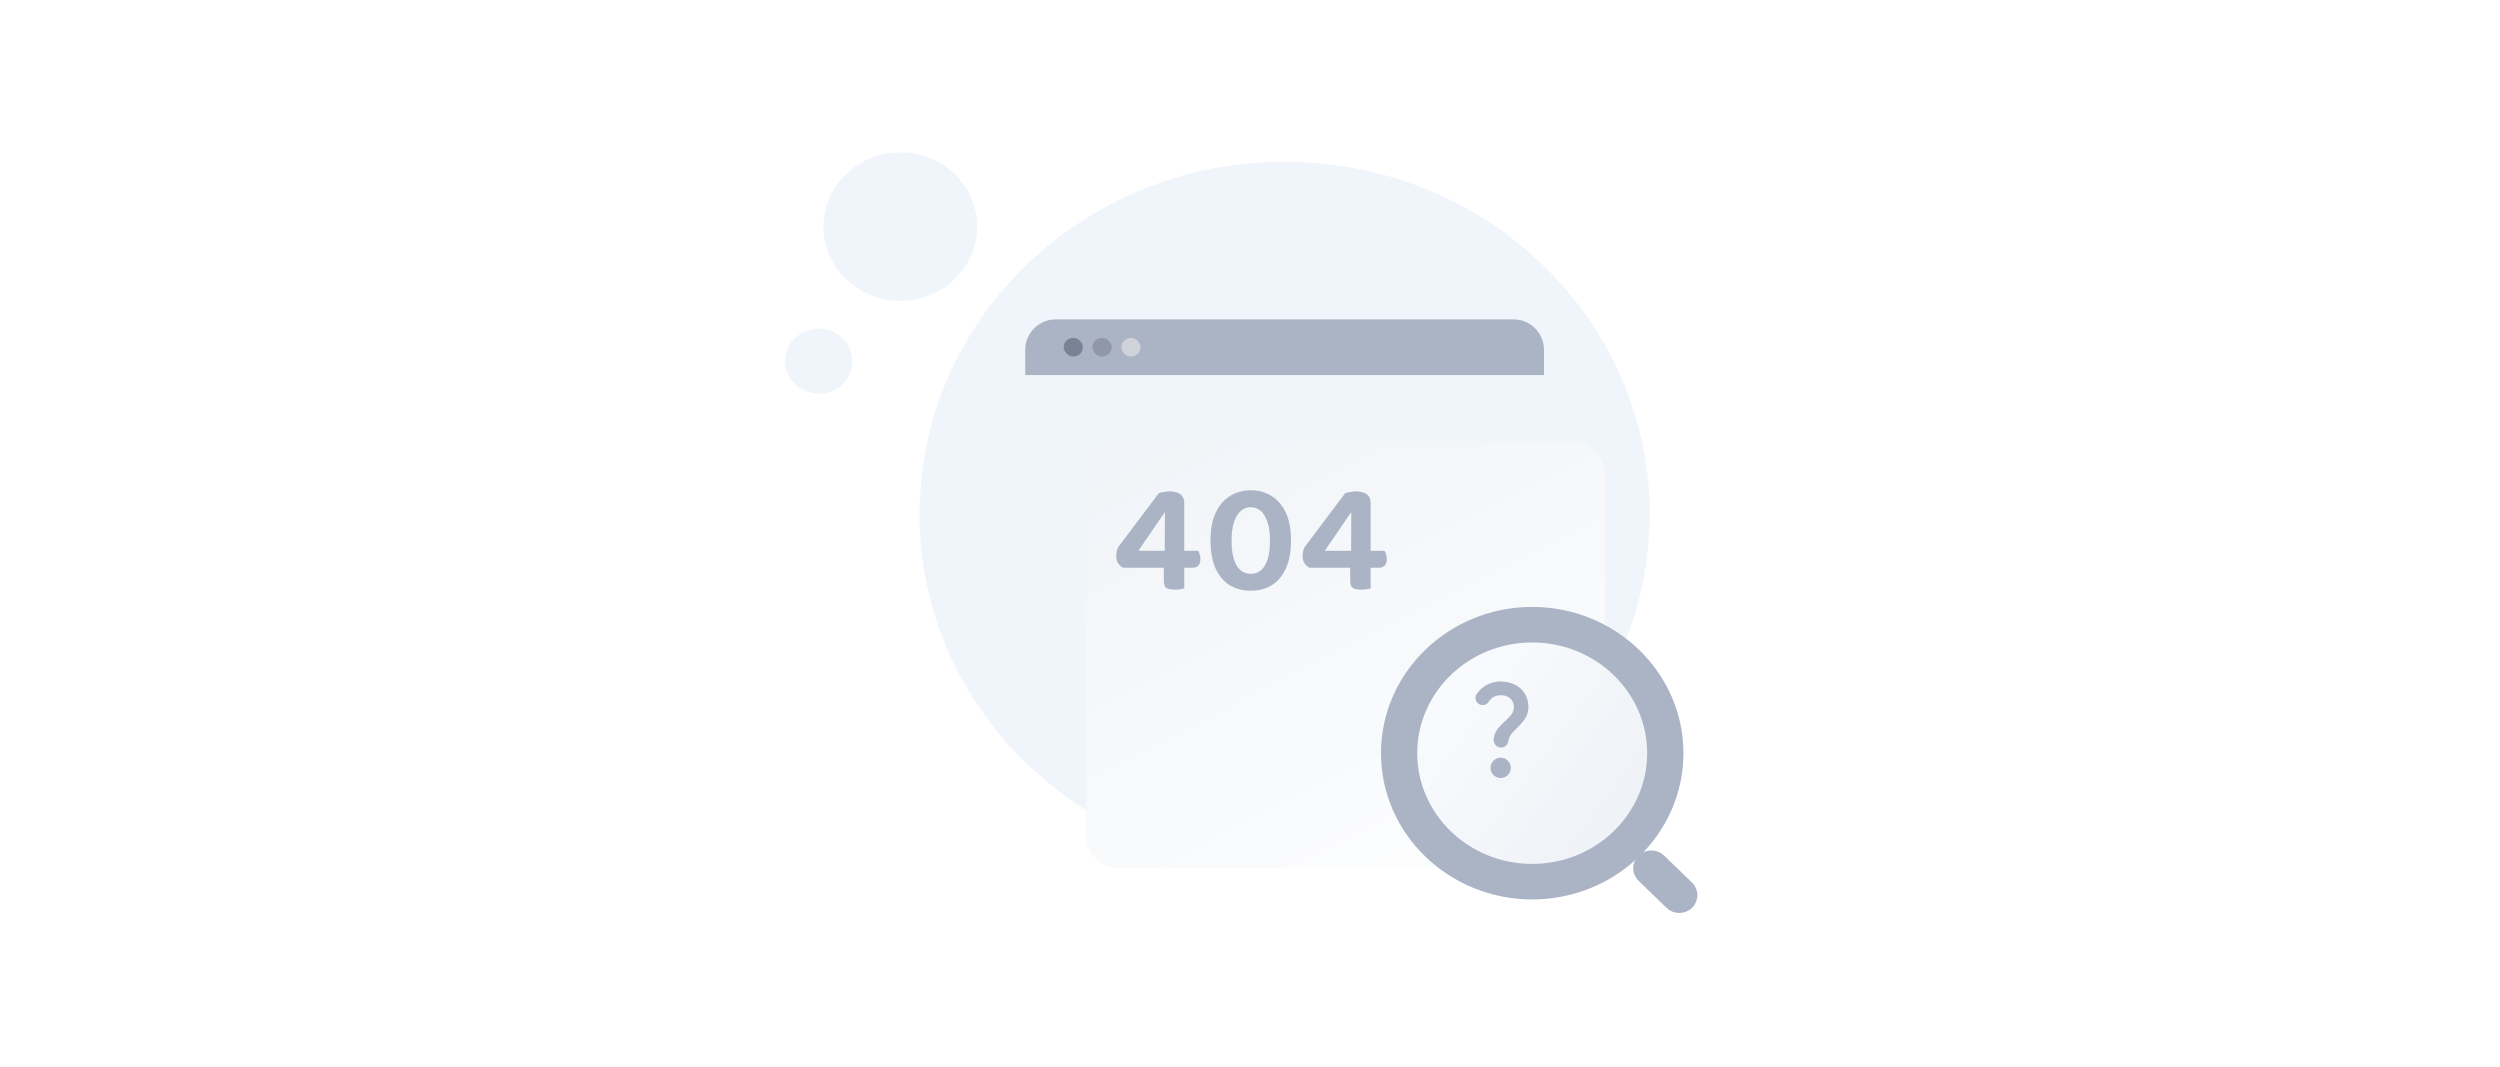 <svg width="328" height="140" viewBox="0 0 328 140" fill="none" xmlns="http://www.w3.org/2000/svg">
<g clip-path="url(#clip0_15475_280838)">
<ellipse cx="168.542" cy="67.458" rx="47.896" ry="46.241" fill="#467BCC" fill-opacity="0.08"/>
<g filter="url(#filter0_d_15475_280838)">
<rect x="134.51" y="41.904" width="68.062" height="55.976" rx="4" fill="url(#paint0_linear_15475_280838)"/>
</g>
<path d="M134.51 45.904C134.51 43.694 136.301 41.904 138.51 41.904H198.572C200.781 41.904 202.572 43.694 202.572 45.904V49.205H134.51V45.904Z" fill="#AAB4C5"/>
<rect x="139.553" y="44.337" width="2.521" height="2.434" rx="1.217" fill="#798294"/>
<rect x="143.334" y="44.337" width="2.521" height="2.434" rx="1.217" fill="#9098A7"/>
<rect x="147.115" y="44.337" width="2.521" height="2.434" rx="1.217" fill="#CFD3D9"/>
<ellipse cx="118.124" cy="29.735" rx="10.083" ry="9.735" fill="#467BCC" fill-opacity="0.08"/>
<ellipse cx="107.411" cy="47.38" rx="4.411" ry="4.259" fill="#467BCC" fill-opacity="0.08"/>
<ellipse cx="202.285" cy="98.817" rx="16.237" ry="15.676" fill="url(#paint1_linear_15475_280838)"/>
<path d="M181.685 98.817C181.685 109.137 190.38 117.507 201.025 117.507C211.67 117.507 220.366 109.137 220.366 98.817C220.366 88.499 211.67 80.128 201.025 80.128C190.38 80.128 181.685 88.499 181.685 98.817ZM185.442 98.817C185.442 90.556 192.407 83.79 201.025 83.79C209.643 83.79 216.609 90.556 216.609 98.817C216.609 107.079 209.643 113.845 201.025 113.845C192.407 113.845 185.442 107.079 185.442 98.817Z" fill="#AAB4C5" stroke="#AAB4C5"/>
<path d="M219.003 118.751C219.379 119.114 219.855 119.282 220.325 119.282C220.794 119.282 221.271 119.114 221.646 118.751C222.383 118.04 222.383 116.862 221.646 116.151L217.97 112.601C217.243 111.9 216.054 111.9 215.327 112.601C214.59 113.313 214.59 114.491 215.327 115.202L219.003 118.751Z" fill="#AAB4C5" stroke="#AAB4C5"/>
<path d="M194.166 92.436C193.633 92.21 193.406 91.55 193.726 91.07C194.373 90.11 195.453 89.41 196.88 89.41C198.446 89.41 199.52 90.123 200.066 91.016C200.533 91.783 200.806 93.216 200.086 94.283C199.286 95.463 198.52 95.823 198.106 96.583C198.006 96.763 197.946 96.91 197.906 97.21C197.846 97.696 197.446 98.076 196.953 98.076C196.373 98.076 195.9 97.576 195.966 96.996C196.006 96.656 196.086 96.303 196.273 95.97C196.786 95.043 197.773 94.496 198.346 93.676C198.953 92.816 198.613 91.21 196.893 91.21C196.113 91.21 195.606 91.616 195.293 92.103C195.06 92.483 194.573 92.603 194.166 92.436ZM198.22 100.743C198.22 101.476 197.62 102.076 196.886 102.076C196.153 102.076 195.553 101.476 195.553 100.743C195.553 100.01 196.153 99.41 196.886 99.41C197.62 99.41 198.22 100.01 198.22 100.743Z" fill="#AAB4C5"/>
<path d="M146.754 71.725L152.034 64.705C152.234 64.638 152.467 64.585 152.734 64.545C153.014 64.492 153.254 64.465 153.454 64.465C153.787 64.465 154.1 64.511 154.394 64.605C154.687 64.698 154.92 64.858 155.094 65.085C155.28 65.298 155.374 65.612 155.374 66.025V72.265H157.194C157.26 72.371 157.327 72.525 157.394 72.725C157.46 72.925 157.494 73.132 157.494 73.345C157.494 73.731 157.4 74.018 157.214 74.205C157.04 74.391 156.807 74.485 156.514 74.485H155.374V77.205C155.267 77.231 155.094 77.265 154.854 77.305C154.627 77.345 154.4 77.365 154.174 77.365C153.707 77.365 153.34 77.298 153.074 77.165C152.82 77.018 152.694 76.698 152.694 76.205V74.485H147.354C147.1 74.365 146.887 74.178 146.714 73.925C146.54 73.658 146.454 73.338 146.454 72.965C146.454 72.751 146.474 72.538 146.514 72.325C146.567 72.098 146.647 71.898 146.754 71.725ZM152.814 72.265L152.834 67.265H152.774L149.354 72.265H152.814ZM166.622 70.905C166.622 69.918 166.509 69.105 166.282 68.465C166.069 67.825 165.775 67.345 165.402 67.025C165.029 66.705 164.589 66.545 164.082 66.545C163.602 66.545 163.169 66.712 162.782 67.045C162.409 67.365 162.115 67.845 161.902 68.485C161.689 69.125 161.582 69.931 161.582 70.905C161.582 72.358 161.802 73.451 162.242 74.185C162.682 74.918 163.295 75.285 164.082 75.285C164.895 75.285 165.522 74.918 165.962 74.185C166.402 73.451 166.622 72.358 166.622 70.905ZM164.102 77.505C163.062 77.505 162.142 77.265 161.342 76.785C160.555 76.291 159.935 75.558 159.482 74.585C159.042 73.598 158.822 72.371 158.822 70.905C158.822 69.425 159.055 68.198 159.522 67.225C159.989 66.251 160.622 65.525 161.422 65.045C162.222 64.565 163.115 64.325 164.102 64.325C165.089 64.325 165.982 64.565 166.782 65.045C167.582 65.525 168.215 66.251 168.682 67.225C169.149 68.198 169.382 69.425 169.382 70.905C169.382 72.371 169.155 73.598 168.702 74.585C168.262 75.558 167.642 76.291 166.842 76.785C166.055 77.265 165.142 77.505 164.102 77.505ZM171.207 71.725L176.487 64.705C176.687 64.638 176.92 64.585 177.187 64.545C177.467 64.492 177.707 64.465 177.907 64.465C178.24 64.465 178.553 64.511 178.847 64.605C179.14 64.698 179.373 64.858 179.547 65.085C179.733 65.298 179.827 65.612 179.827 66.025V72.265H181.647C181.713 72.371 181.78 72.525 181.847 72.725C181.913 72.925 181.947 73.132 181.947 73.345C181.947 73.731 181.853 74.018 181.667 74.205C181.493 74.391 181.26 74.485 180.967 74.485H179.827V77.205C179.72 77.231 179.547 77.265 179.307 77.305C179.08 77.345 178.853 77.365 178.627 77.365C178.16 77.365 177.793 77.298 177.527 77.165C177.273 77.018 177.147 76.698 177.147 76.205V74.485H171.807C171.553 74.365 171.34 74.178 171.167 73.925C170.993 73.658 170.907 73.338 170.907 72.965C170.907 72.751 170.927 72.538 170.967 72.325C171.02 72.098 171.1 71.898 171.207 71.725ZM177.267 72.265L177.287 67.265H177.227L173.807 72.265H177.267Z" fill="#AAB4C5"/>
</g>
<defs>
<filter id="filter0_d_15475_280838" x="110.51" y="25.904" width="132.062" height="119.976" filterUnits="userSpaceOnUse" color-interpolation-filters="sRGB">
<feFlood flood-opacity="0" result="BackgroundImageFix"/>
<feColorMatrix in="SourceAlpha" type="matrix" values="0 0 0 0 0 0 0 0 0 0 0 0 0 0 0 0 0 0 127 0" result="hardAlpha"/>
<feOffset dx="8" dy="16"/>
<feGaussianBlur stdDeviation="16"/>
<feComposite in2="hardAlpha" operator="out"/>
<feColorMatrix type="matrix" values="0 0 0 0 0.125 0 0 0 0 0.173 0 0 0 0 0.2 0 0 0 0.12 0"/>
<feBlend mode="normal" in2="BackgroundImageFix" result="effect1_dropShadow_15475_280838"/>
<feBlend mode="normal" in="SourceGraphic" in2="effect1_dropShadow_15475_280838" result="shape"/>
</filter>
<linearGradient id="paint0_linear_15475_280838" x1="155.937" y1="20.608" x2="200.06" y2="107.071" gradientUnits="userSpaceOnUse">
<stop stop-color="#EFF2F7"/>
<stop offset="1" stop-color="white"/>
</linearGradient>
<linearGradient id="paint1_linear_15475_280838" x1="214.846" y1="107.69" x2="188.536" y2="88.181" gradientUnits="userSpaceOnUse">
<stop stop-color="#EEF1F6"/>
<stop offset="1" stop-color="#FAFBFE"/>
</linearGradient>
<clipPath id="clip0_15475_280838">
<rect width="328" height="140" fill="white"/>
</clipPath>
</defs>
</svg>
